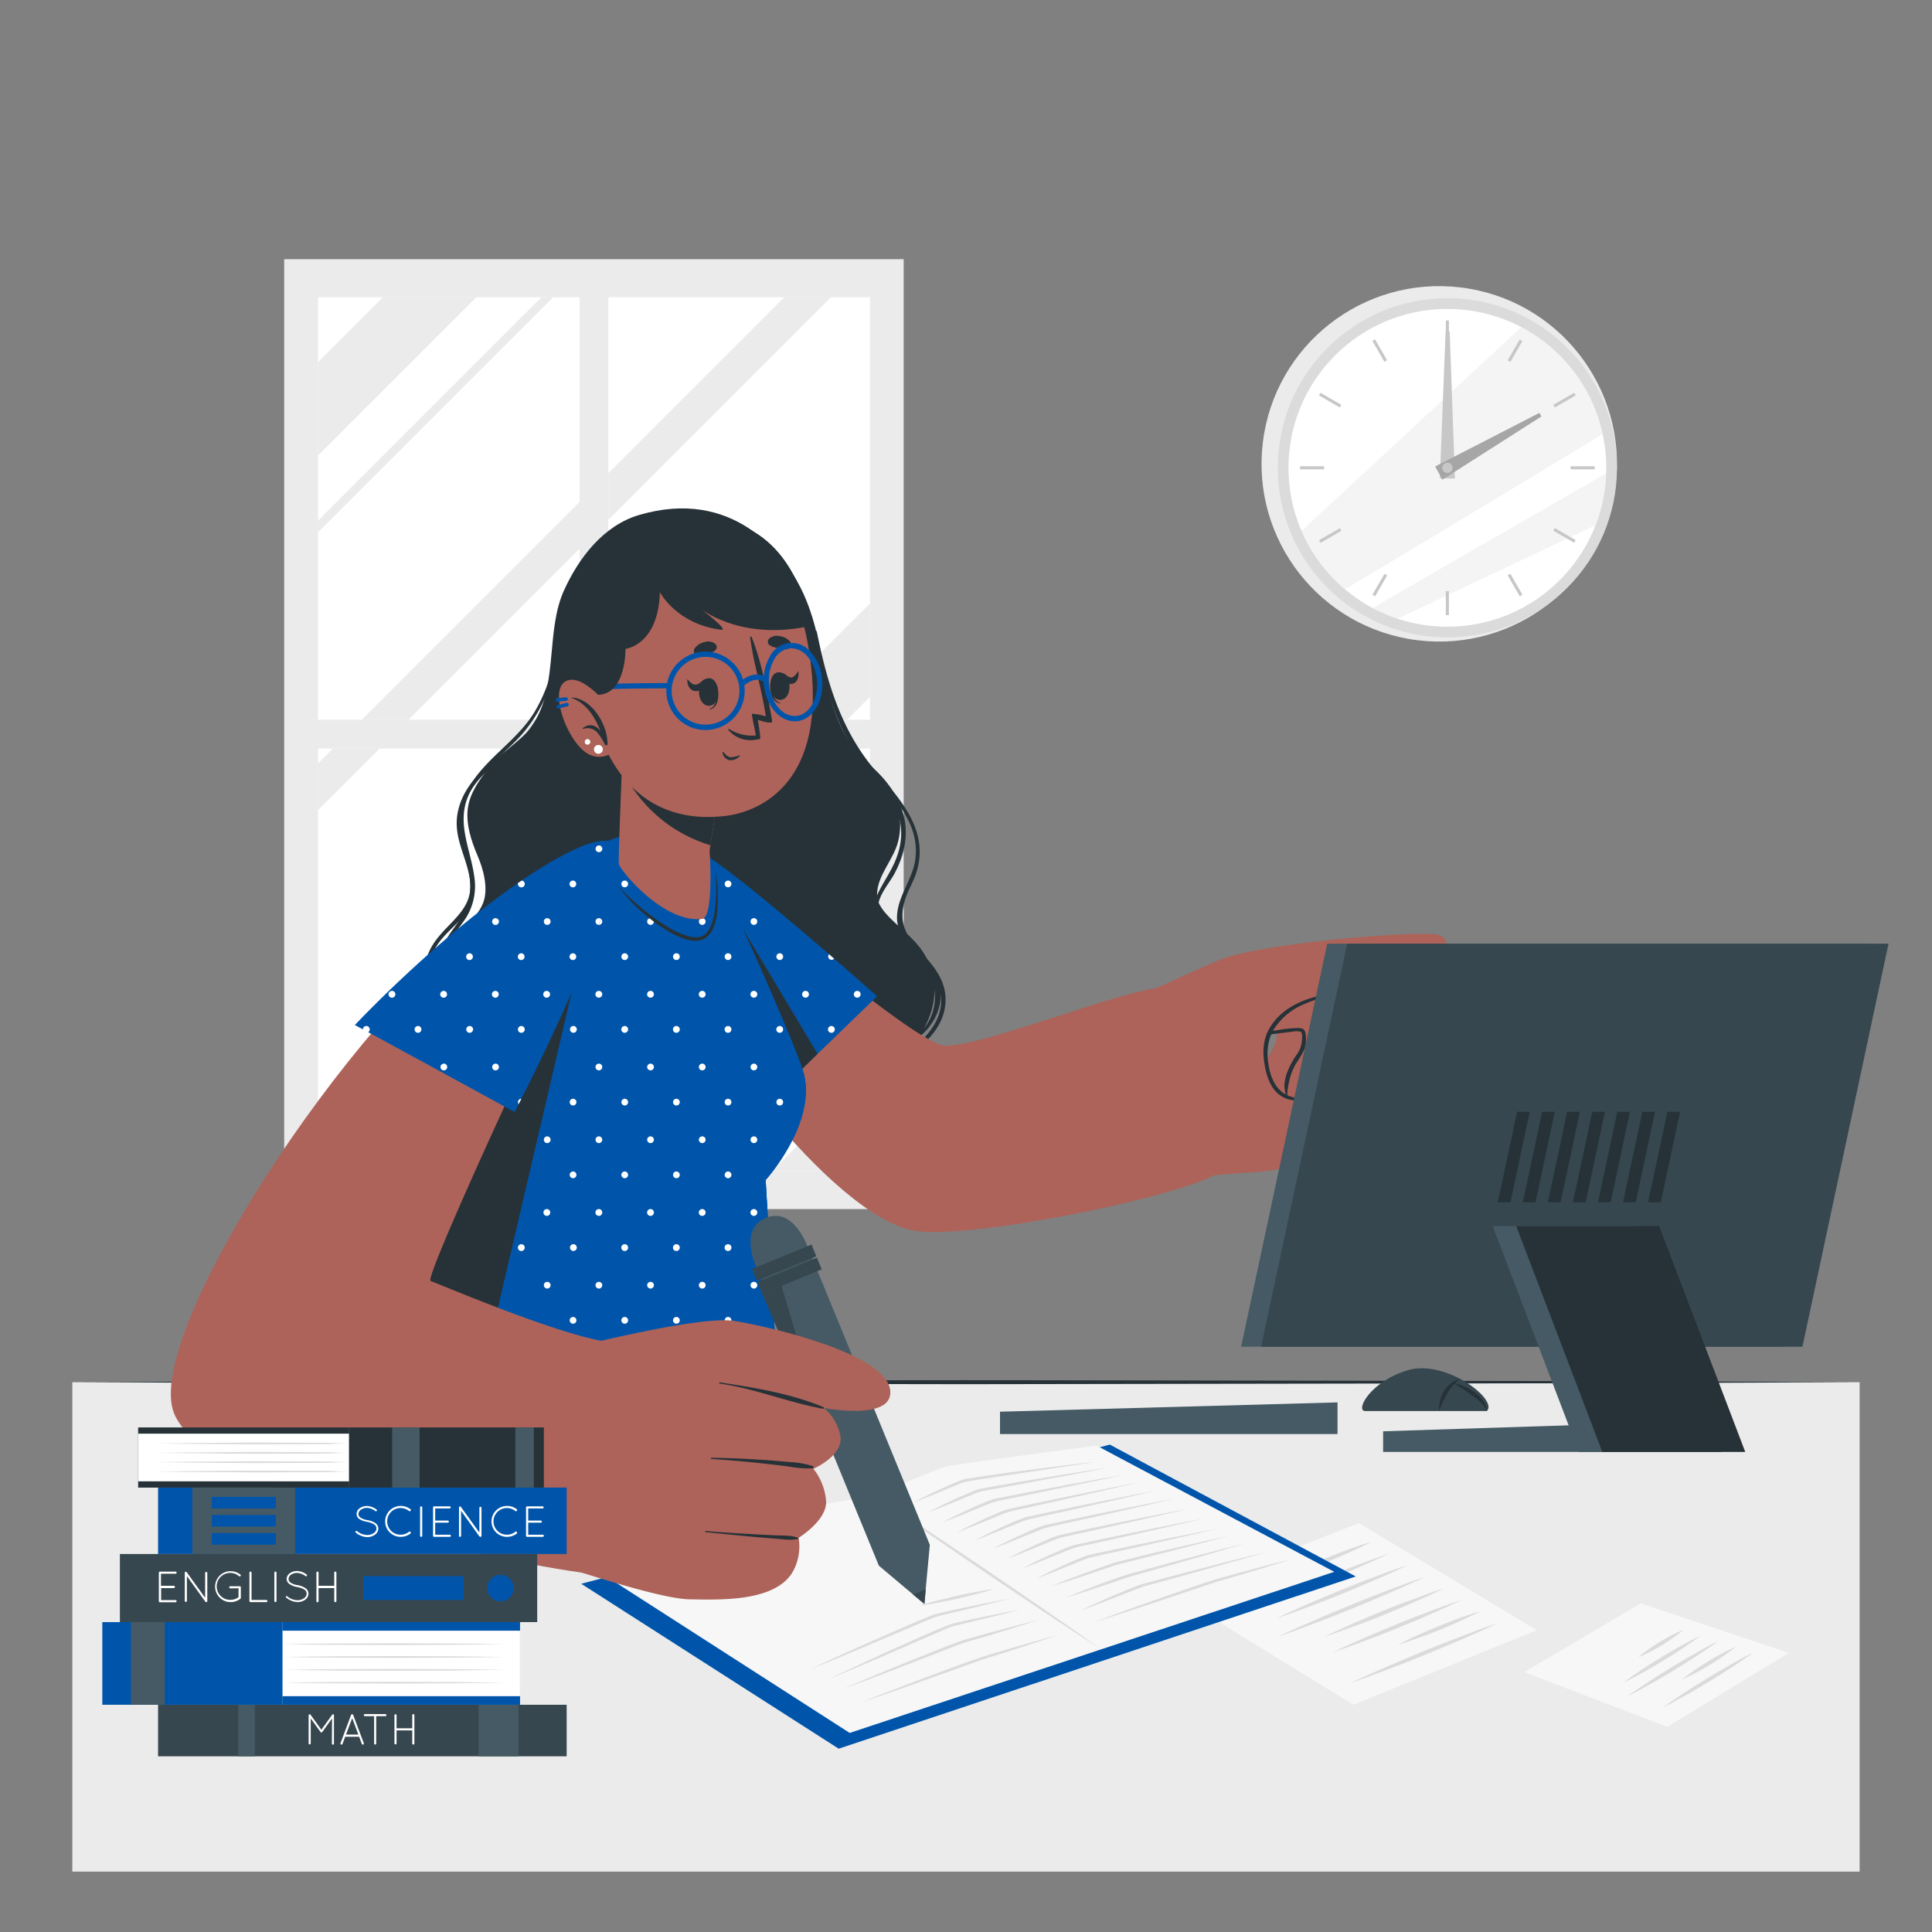 <svg xmlns="http://www.w3.org/2000/svg" viewBox="0 0 500 500"><rect x="0" y="0" width="500" height="500" fill="#808080" stroke="none"/><g id="freepik--background-complete--inject-2"><rect x="73.55" y="67.08" width="160.32" height="245.83" style="fill:#ebebeb"></rect><rect x="82.29" y="76.93" width="67.71" height="109.34" style="fill:#fff"></rect><rect x="157.44" y="76.93" width="67.7" height="109.34" style="fill:#fff"></rect><rect x="82.29" y="193.72" width="67.71" height="109.34" style="fill:#fff"></rect><rect x="157.44" y="193.72" width="67.7" height="109.34" style="fill:#fff"></rect><polygon points="123.28 76.93 82.29 117.92 82.29 93.74 99.1 76.93 123.28 76.93" style="fill:#ebebeb"></polygon><polygon points="82.29 299.03 150 231.32 150 255.49 102.42 303.07 82.29 303.07 82.29 299.03" style="fill:#ebebeb"></polygon><polygon points="211.77 193.72 157.44 248.06 157.44 223.88 187.59 193.72 211.77 193.72" style="fill:#ebebeb"></polygon><polygon points="225.14 156.18 225.14 180.36 219.22 186.28 195.04 186.28 225.14 156.18" style="fill:#ebebeb"></polygon><polygon points="225.14 277.74 225.14 301.91 223.98 303.07 199.81 303.07 225.14 277.74" style="fill:#ebebeb"></polygon><polygon points="86.17 193.72 98.25 193.72 82.29 209.68 82.29 197.6 86.17 193.72" style="fill:#ebebeb"></polygon><polygon points="93.61 186.28 150 129.89 150 141.98 105.7 186.28 93.61 186.28" style="fill:#ebebeb"></polygon><polygon points="215.04 76.93 157.44 134.53 157.44 122.45 202.96 76.93 215.04 76.93" style="fill:#ebebeb"></polygon><polygon points="143.15 76.93 82.29 137.79 82.29 134.77 140.12 76.93 143.15 76.93" style="fill:#ebebeb"></polygon><polygon points="120.13 303.07 150 273.2 150 276.22 123.15 303.07 120.13 303.07" style="fill:#ebebeb"></polygon><polygon points="225.14 198.06 225.14 201.08 157.44 268.78 157.44 265.75 225.14 198.06" style="fill:#ebebeb"></polygon><circle cx="372.47" cy="120.05" r="45.99" transform="translate(208.3 475.28) rotate(-83.06)" style="fill:#ebebeb"></circle><circle cx="374.58" cy="121.07" r="43.89" style="fill:#dbdbdb"></circle><circle cx="374.58" cy="121.07" r="41.12" style="fill:#fff"></circle><path d="M414.76,112.35c-18.72,11.34-49.49,30-66.69,40.15a41,41,0,0,1-11.23-15.11l56.88-52.72A41.15,41.15,0,0,1,414.76,112.35Z" style="fill:#ebebeb;opacity:0.5"></path><path d="M415.67,122.51A40.92,40.92,0,0,1,413,135.87l-51.28,24.25a41.87,41.87,0,0,1-6.48-2.78C370.68,148.38,399,132.1,415.67,122.51Z" style="fill:#ebebeb;opacity:0.5"></path><rect x="374.18" y="82.94" width="0.79" height="6.23" style="fill:#c7c7c7"></rect><rect x="356.68" y="87.63" width="0.8" height="6.23" transform="translate(2.46 190.68) rotate(-30)" style="fill:#c7c7c7"></rect><rect x="343.86" y="100.45" width="0.79" height="6.23" transform="translate(82.42 349.9) rotate(-60)" style="fill:#c7c7c7"></rect><rect x="336.45" y="120.67" width="6.23" height="0.79" style="fill:#c7c7c7"></rect><rect x="341.14" y="138.18" width="6.23" height="0.79" transform="translate(-23.17 190.71) rotate(-30)" style="fill:#c7c7c7"></rect><rect x="353.96" y="151" width="6.23" height="0.8" transform="translate(47.56 385.12) rotate(-60.03)" style="fill:#c7c7c7"></rect><rect x="374.18" y="152.97" width="0.79" height="6.23" style="fill:#c7c7c7"></rect><rect x="391.69" y="148.28" width="0.8" height="6.23" transform="translate(-23.17 216.33) rotate(-30)" style="fill:#c7c7c7"></rect><rect x="404.51" y="135.46" width="0.79" height="6.23" transform="translate(82.42 419.93) rotate(-60)" style="fill:#c7c7c7"></rect><rect x="406.48" y="120.67" width="6.23" height="0.79" style="fill:#c7c7c7"></rect><rect x="401.79" y="103.17" width="6.23" height="0.79" transform="translate(2.48 216.38) rotate(-30.01)" style="fill:#c7c7c7"></rect><rect x="388.97" y="90.35" width="6.23" height="0.8" transform="translate(117.61 385.08) rotate(-60.03)" style="fill:#c7c7c7"></rect><polygon points="375.18 85.76 376.53 123.85 372.63 123.8 374.12 85.75 375.18 85.76" style="fill:#c7c7c7"></polygon><polygon points="398.9 107.79 373.28 124.14 371.42 120.72 398.39 106.86 398.9 107.79" style="fill:#a6a6a6"></polygon><circle cx="374.58" cy="121.07" r="1.33" style="fill:#c7c7c7"></circle></g><g id="freepik--Desk--inject-2"><rect x="18.72" y="357.7" width="462.55" height="126.67" style="fill:#ebebeb"></rect><polygon points="18.67 357.7 76.49 357.45 134.31 357.36 249.94 357.18 365.58 357.36 423.4 357.45 481.22 357.7 423.4 357.96 365.58 358.05 249.94 358.23 134.31 358.05 76.49 357.96 18.67 357.7" style="fill:#263238"></polygon></g><g id="freepik--Sheets--inject-2"><polygon points="394.46 432.75 424.63 414.94 462.96 427.77 431.49 446.89 394.46 432.75" style="fill:#f7f7f7"></polygon><path d="M430.29,441.93c1.86-1.37,3.77-2.64,5.69-3.9s3.87-2.48,5.83-3.68,3.93-2.37,5.94-3.48l3-1.67c1-.53,2-1.08,3.07-1.58-.92.69-1.88,1.33-2.82,2l-2.87,1.91c-1.91,1.27-3.87,2.47-5.82,3.67s-3.94,2.37-5.95,3.48S432.36,440.91,430.29,441.93Z" style="fill:#dbdbdb"></path><path d="M435.28,434.69A61.15,61.15,0,0,1,442,430a59.15,59.15,0,0,1,7.27-3.83,67.21,67.21,0,0,1-14,8.52Z" style="fill:#dbdbdb"></path><path d="M421.2,439c1.86-1.37,3.77-2.65,5.69-3.91s3.87-2.47,5.83-3.68,3.93-2.36,5.94-3.48l3-1.67c1-.52,2-1.08,3.07-1.58-.92.7-1.88,1.33-2.82,2l-2.87,1.91c-1.91,1.27-3.87,2.47-5.82,3.68s-3.94,2.36-5.95,3.47S423.27,438,421.2,439Z" style="fill:#dbdbdb"></path><path d="M420,435.53c3.16-2.38,6.47-4.5,9.82-6.55s6.78-4,10.35-5.71c-3.16,2.39-6.47,4.51-9.83,6.56S423.61,433.82,420,435.53Z" style="fill:#dbdbdb"></path><path d="M424,428.92a42.89,42.89,0,0,1,5.58-4,41.22,41.22,0,0,1,6.1-3.12A47.09,47.09,0,0,1,424,428.92Z" style="fill:#dbdbdb"></path><polygon points="304.04 412.78 351.7 394.17 397.69 421.89 350.27 441.18 304.04 412.78" style="fill:#f7f7f7"></polygon><path d="M349.6,435.53c3.11-1.49,6.25-2.87,9.4-4.24s6.33-2.68,9.51-4,6.37-2.56,9.59-3.77l4.82-1.82c1.63-.56,3.24-1.17,4.87-1.71-1.55.75-3.12,1.45-4.68,2.17l-4.72,2.07c-3.15,1.38-6.33,2.68-9.51,4s-6.37,2.56-9.59,3.77S352.86,434.42,349.6,435.53Z" style="fill:#dbdbdb"></path><path d="M361.82,425.65c3.39-1.8,6.91-3.33,10.45-4.78s7.13-2.79,10.82-3.87a131.94,131.94,0,0,1-21.27,8.65Z" style="fill:#dbdbdb"></path><path d="M344.9,427.62c2.72-1.32,5.47-2.55,8.23-3.75s5.54-2.37,8.33-3.52,5.59-2.24,8.42-3.29l4.23-1.58c1.43-.49,2.84-1,4.28-1.47-1.35.67-2.73,1.28-4.09,1.93l-4.13,1.83c-2.76,1.22-5.55,2.36-8.33,3.51s-5.6,2.24-8.42,3.29S347.77,426.68,344.9,427.62Z" style="fill:#dbdbdb"></path><path d="M342.68,423.62c2.51-1.24,5.06-2.38,7.61-3.51s5.13-2.19,7.71-3.26,5.18-2.08,7.8-3l3.93-1.45c1.32-.45,2.63-.93,4-1.35-1.24.63-2.52,1.2-3.78,1.8l-3.82,1.71c-2.55,1.13-5.13,2.2-7.71,3.26s-5.18,2.08-7.8,3S345.35,422.76,342.68,423.62Z" style="fill:#dbdbdb"></path><path d="M330.81,423.54c3.1-1.48,6.25-2.87,9.4-4.23s6.33-2.69,9.5-4,6.38-2.57,9.6-3.78l4.82-1.81c1.62-.57,3.23-1.17,4.87-1.71-1.55.75-3.12,1.44-4.68,2.16l-4.73,2.07c-3.14,1.38-6.32,2.69-9.5,4s-6.37,2.57-9.59,3.77S334.07,422.44,330.81,423.54Z" style="fill:#dbdbdb"></path><path d="M330.42,418.79c2.74-1.33,5.53-2.57,8.32-3.79s5.61-2.4,8.43-3.56,5.66-2.27,8.51-3.33l4.29-1.6c1.44-.49,2.87-1,4.33-1.49-1.37.68-2.76,1.3-4.14,2L356,408.82c-2.79,1.23-5.61,2.39-8.42,3.55s-5.66,2.27-8.52,3.34S333.32,417.84,330.42,418.79Z" style="fill:#dbdbdb"></path><path d="M321.41,417.55c3.11-1.49,6.25-2.87,9.41-4.24s6.32-2.68,9.5-4,6.37-2.56,9.59-3.77l4.83-1.81c1.62-.57,3.23-1.18,4.86-1.72-1.55.75-3.12,1.45-4.68,2.17l-4.72,2.07c-3.15,1.38-6.33,2.68-9.5,4s-6.38,2.56-9.6,3.77S324.67,416.45,321.41,417.55Z" style="fill:#dbdbdb"></path><path d="M332.33,408.2c3.62-1.89,7.34-3.5,11.1-5.05s7.56-3,11.47-4.12c-3.61,1.89-7.34,3.5-11.09,5.05S336.24,407,332.33,408.2Z" style="fill:#dbdbdb"></path></g><g id="freepik--Character--inject-2"><path d="M119.23,269.23c11,14.25,30.6,20,47.81,21.5,17.54,1.48,37.33.21,53.39-7.65,7-3.43,13.54-8.51,17.72-15.2,4.5-7.17,5.16-14.8.6-21.69-3.68-5.57-11.86-9.65-11.78-14.68s4.24-8.92,5.46-13.73c2.08-8.22-2.24-14.5-7.87-20-13.32-13-9.33-29.7-17.37-45.68-4.57-9.09-17.66-25.93-41.8-18.82-9.17,2.71-15.57,11-19.45,19.56-4.56,10.11-1.7,23.58-7.22,33.28-4.73,8.27-11.44,9.48-16,18.17-2,3.76-3,8.18.9,17.23,1.4,3.28,2.85,8.25,1.44,12.09-2,5.32-8.29,7.65-10.46,13.19C111.65,254.47,114.37,262.94,119.23,269.23Z" style="fill:#263238"></path><path d="M232.76,269.9c8.26-1.21,12-12.6,6.88-18.55-3.24-3.77-8.17-5.58-11.42-9.33-5.34-6.18-.38-11.58,2.67-17.5,6.61-12.82-1.95-21.71-11-29.87-6.88-6.2-8.18-13.18-8.48-22.13,0-.13.23-.15.24,0,.53,6.59,1.33,13.07,5.79,18.3,3.64,4.25,8.52,7.2,12,11.61,5.89,7.39,6.49,15.31,2.11,23.56-1.26,2.36-3.62,5-4.16,7.63-1.26,6.14,3.27,9.39,7.57,12.49,3.3,2.38,7,5,8.15,9.15,1.8,6.25-3.86,14.59-10.26,15.15C232.54,270.43,232.42,270,232.76,269.9Z" style="fill:#263238"></path><path d="M228.17,276.1c5.1-3,10.63-5.71,13.69-11.06,4.52-7.91-.87-14-5.91-19.76-2.16-2.46-4-4.92-3.79-8.33.25-5.13,4-9.37,4.71-14.45,1.65-12.11-10.1-19.63-16-28.62-6-9.18-7.79-19.85-9.85-30.39,0-.22.31-.3.35-.07,2.72,13.47,6.46,26.13,15.71,36.63,6.45,7.31,13.32,15.24,10.12,25.63-.79,2.56-2.32,4.87-3.05,7.42-1.45,5.07-.14,8.39,3.14,12.08s6.81,7.19,7.34,12.17c1,9.66-8.6,15.92-16.12,19.51A.43.43,0,0,1,228.17,276.1Z" style="fill:#263238"></path><path d="M112.47,243.79c4.13-5.83,10.66-8.69,9-17.07-1.14-5.78-4.21-10.41-3-16.51,1-5.06,4.22-9,8-12.25,4.83-4.2,10.17-7.58,13.71-13.07,3.86-6,5.62-13,7.43-19.82,0-.13.27-.08.24.06-1.91,9.24-4.24,18.72-11.22,25.59-3.63,3.59-8,6.3-11.65,9.92-6.49,6.53-6.45,13.72-3.7,21.93,1.26,3.78,2.38,7.56.66,11.38s-5.34,6.19-7.88,9.39c-10.79,13.57,5.65,30.92,19.28,33.46.61.11.54,1.06-.09,1-10.2-1.59-21-11-23.19-21.09A16.12,16.12,0,0,1,112.47,243.79Z" style="fill:#263238"></path><path d="M112.91,251.08c.11-6.11,3.89-9.47,6.82-14.25,4.6-7.52-.15-15-.72-22.9-.39-5.53,1.84-10.22,5.24-14.26,4.57-5.44,10.42-9.31,14.16-15.54A39.69,39.69,0,0,0,143.87,162c0-.15.21-.12.22,0,.78,10.88-2.54,21.1-9.77,28.87-4.58,4.93-10.76,9-13.32,15.58-2.72,7,.81,13.45,1.75,20.45a15.57,15.57,0,0,1-2.94,11.79c-1.85,2.61-4.11,5-5.13,8.15-1.39,4.27-.48,9,1.26,13.08,5.48,12.83,18.87,20.89,31.63,23,.45.07.41.81,0,.74A44.44,44.44,0,0,1,118.31,266C115.23,261.76,112.81,256.48,112.91,251.08Z" style="fill:#263238"></path><polygon points="150.42 409.88 287.22 373.86 350.87 407.98 217.05 452.56 150.42 409.88" style="fill:#0055AB"></polygon><path d="M158.9,409.27l61,39.21,125.41-41.69-61.53-32.68s-37.53,4.94-39.28,5.48-18.3,7.42-18.3,7.42-23.22,4-24.8,4.57S158.9,409.27,158.9,409.27Z" style="fill:#f7f7f7"></path><polygon points="226.21 387.01 233.66 391.84 241.06 396.73 255.8 406.62 270.44 416.65 277.73 421.72 284.97 426.85 277.52 422.02 270.12 417.13 255.38 407.24 240.74 397.21 233.45 392.14 226.21 387.01" style="fill:#dbdbdb"></polygon><path d="M237.86,415.59c1.58-.52,3.19-1,4.8-1.38s3.23-.81,4.85-1.19,3.26-.72,4.9-1,3.28-.61,4.94-.83c-1.59.52-3.2,1-4.81,1.39s-3.23.81-4.85,1.18-3.24.72-4.88,1S239.53,415.37,237.86,415.59Z" style="fill:#dbdbdb"></path><path d="M209.88,431.92c4.13-2,8.3-3.87,12.47-5.74s8.37-3.69,12.57-5.52c2.09-.92,4.21-1.78,6.34-2.63a9.83,9.83,0,0,1,1.69-.5l1.68-.39,3.35-.75c4.48-.94,9-1.86,13.46-2.68-4.43,1.15-8.88,2.21-13.33,3.29l-3.33.79a25.11,25.11,0,0,0-3.26.89c-2.11.85-4.21,1.78-6.32,2.66l-12.63,5.35C218.35,428.46,214.13,430.22,209.88,431.92Z" style="fill:#dbdbdb"></path><path d="M214.15,434.72q6-2.91,12.08-5.68c4-1.88,8.11-3.66,12.17-5.48q3-1.35,6.14-2.63c.52-.21,1-.42,1.58-.62s1.1-.28,1.64-.41l3.26-.74c4.35-.92,8.71-1.81,13.09-2.59-4.31,1.13-8.63,2.16-13,3.21l-3.24.78c-.54.13-1.09.25-1.59.42s-1,.4-1.52.61l-6.12,2.64c-4.09,1.75-8.15,3.57-12.24,5.3S218.27,433,214.15,434.72Z" style="fill:#dbdbdb"></path><path d="M218.39,437c4.08-1.79,8.19-3.51,12.31-5.21s8.26-3.35,12.4-5c2.08-.81,4.12-1.64,6.28-2.36l6.44-1.8c4.3-1.16,8.6-2.32,12.94-3.38-4.24,1.4-8.5,2.69-12.77,4l-6.41,1.88c-2.06.7-4.14,1.57-6.22,2.35-4.16,1.59-8.29,3.26-12.46,4.83S222.58,435.51,218.39,437Z" style="fill:#dbdbdb"></path><path d="M279.82,416.74q5.7-2.78,11.55-5.16c1-.4,1.95-.81,2.94-1.18.5-.18,1-.36,1.53-.52l1.53-.4,6.11-1.63c4.06-1.09,8.15-2.12,12.23-3.18s8.16-2.07,12.26-3.08c-4.05,1.19-8.09,2.37-12.15,3.5s-8.11,2.3-12.18,3.4l-6.09,1.66-1.52.42c-.47.15-1,.34-1.46.53l-2.94,1.13C287.72,413.78,283.8,415.32,279.82,416.74Z" style="fill:#dbdbdb"></path><path d="M275.7,413.51q5.66-2.38,11.41-4.43c1.93-.68,3.83-1.4,5.83-1.93l5.9-1.61c3.93-1.08,7.88-2.11,11.82-3.16s7.89-2.05,11.85-3.05c-3.91,1.18-7.81,2.35-11.73,3.48s-7.84,2.28-11.77,3.37l-5.88,1.66c-1,.26-1.92.6-2.89.92l-2.9,1Q281.57,411.74,275.7,413.51Z" style="fill:#dbdbdb"></path><path d="M271.72,410.64c3.75-1.55,7.53-3,11.35-4.36,1.91-.67,3.8-1.38,5.76-2l5.91-1.45c3.94-1,7.88-1.87,11.83-2.79s7.89-1.81,11.85-2.68c-3.91,1.06-7.82,2.11-11.74,3.12s-7.84,2-11.77,3c-2,.5-3.94,1-5.88,1.49l-5.74,1.91Q277.54,408.89,271.72,410.64Z" style="fill:#dbdbdb"></path><path d="M268.32,408.51c3.6-1.94,7.29-3.64,11.06-5.22.47-.2.94-.39,1.43-.56a12.15,12.15,0,0,1,1.51-.42l3-.65,6-1.27c8-1.66,16-3.28,24-4.8-7.92,1.87-15.87,3.65-23.81,5.43l-6,1.31-3,.67a16.61,16.61,0,0,0-2.83,1C275.88,405.47,272.15,407.11,268.32,408.51Z" style="fill:#dbdbdb"></path><path d="M264.59,405.92c3.6-1.94,7.29-3.64,11.06-5.23.47-.2.94-.38,1.43-.55a10.41,10.41,0,0,1,1.52-.42l3-.65,6-1.27c8-1.66,15.95-3.29,23.95-4.81-7.92,1.88-15.87,3.66-23.81,5.44l-6,1.31-3,.67a16.61,16.61,0,0,0-2.83,1C272.15,402.88,268.42,404.51,264.59,405.92Z" style="fill:#dbdbdb"></path><path d="M260.86,403.32c3.6-1.93,7.29-3.63,11.06-5.22.47-.2.94-.38,1.43-.55a10.41,10.41,0,0,1,1.52-.42l3-.65,6-1.28c8-1.66,15.95-3.28,23.95-4.8-7.92,1.88-15.87,3.66-23.81,5.43l-6,1.32-3,.67a17.48,17.48,0,0,0-2.83,1C268.42,400.29,264.69,401.92,260.86,403.32Z" style="fill:#dbdbdb"></path><path d="M257.13,400.73c3.6-1.93,7.29-3.64,11.06-5.22.47-.2.94-.39,1.43-.56a10.36,10.36,0,0,1,1.52-.41l3-.66,6-1.27c8-1.66,16-3.28,24-4.8-7.92,1.88-15.87,3.66-23.81,5.43l-6,1.32-3,.67a16,16,0,0,0-2.83,1C264.69,397.7,261,399.33,257.13,400.73Z" style="fill:#dbdbdb"></path><path d="M252.32,398.65c3.6-1.94,7.29-3.64,11.06-5.23.47-.19.94-.38,1.43-.55a11.83,11.83,0,0,1,1.52-.42l3-.65,6-1.27c8-1.66,16-3.28,24-4.8-7.92,1.87-15.87,3.65-23.81,5.43l-6,1.31-3,.67a16.91,16.91,0,0,0-2.83,1C259.88,395.61,256.15,397.25,252.32,398.65Z" style="fill:#dbdbdb"></path><path d="M247.64,396.59c3.6-1.94,7.29-3.64,11.06-5.23.47-.2.94-.38,1.43-.55a10.41,10.41,0,0,1,1.52-.42l3-.65,6-1.27c8-1.66,15.95-3.29,23.95-4.8-7.92,1.87-15.87,3.65-23.81,5.43l-6,1.31-3,.67a16.91,16.91,0,0,0-2.83,1C255.2,393.55,251.47,395.19,247.64,396.59Z" style="fill:#dbdbdb"></path><path d="M243.91,394c3.59-1.94,7.28-3.64,11-5.22.47-.2.94-.39,1.43-.55a9.29,9.29,0,0,1,1.52-.42l3-.6,6-1.17c8-1.52,16-3,24-4.36-7.95,1.73-15.91,3.36-23.87,5l-6,1.21-3,.62a16.46,16.46,0,0,0-2.82,1C251.46,391,247.74,392.59,243.91,394Z" style="fill:#dbdbdb"></path><path d="M240.18,391.4c3.59-1.93,7.27-3.63,11-5.21.47-.2.94-.38,1.43-.55a9,9,0,0,1,1.52-.41l3-.55,6-1.05c8-1.35,16-2.66,24-3.85-8,1.56-15.95,3-23.93,4.48l-6,1.09-3,.57a15.05,15.05,0,0,0-2.81,1C247.72,388.38,244,390,240.18,391.4Z" style="fill:#dbdbdb"></path><path d="M236.45,388.81c3.58-1.92,7.26-3.62,11-5.2.47-.2.94-.39,1.43-.55a7.74,7.74,0,0,1,1.52-.41l3-.46,6-.86c4-.56,8-1.05,12.05-1.57s8-1,12.06-1.44c-8,1.27-16,2.45-24,3.65l-6,.9-3,.48a14.41,14.41,0,0,0-2.8.94C244,385.79,240.27,387.41,236.45,388.81Z" style="fill:#dbdbdb"></path><path d="M222.72,440.65c4.17-1.7,8.37-3.32,12.58-4.93s8.44-3.15,12.66-4.72c2.12-.78,4.22-1.53,6.39-2.25l6.47-1.95c4.32-1.25,8.64-2.51,13-3.68-4.26,1.49-8.54,2.88-12.83,4.27l-6.44,2c-2.1.71-4.22,1.53-6.34,2.27l-12.72,4.55C231.24,437.74,227,439.22,222.72,440.65Z" style="fill:#dbdbdb"></path><path d="M282.9,419.9c4.22-1.61,8.47-3.15,12.72-4.67s8.54-3,12.81-4.46c2.14-.74,4.26-1.44,6.46-2.12l6.53-1.81c4.36-1.17,8.72-2.34,13.11-3.42-4.3,1.4-8.62,2.71-12.95,4l-6.51,1.9c-2.12.66-4.27,1.44-6.41,2.14l-12.86,4.29C291.51,417.17,287.21,418.57,282.9,419.9Z" style="fill:#dbdbdb"></path><path d="M170.67,243c6.78,20.66,44.82,72.41,66.41,75.58,14.08,2.06,65.33-8.17,77.21-14.48,13.91-7.38-6-49.75-15.17-48.36-12.26,1.86-43.67,14.53-54.19,14.92-6.05.23-35.5-24.58-63.52-47.62C170.56,214.15,166.62,230.7,170.67,243Z" style="fill: rgb(173, 99, 89);"></path><path d="M312.65,250c7.42-.21,15.9-1.05,23.25,1.47s10.35,14.25,9.45,17.05-9.3,19.33-16.7,16.95,1.38-14.33,1.6-16,.57-3.68-.88-4S299.79,269,299.79,269Z" style="fill: rgb(173, 99, 89);"></path><path d="M312.8,251.19c.42.13,22.74-1.3,30.09,1.21s10.35,14.26,9.45,17-9.3,19.34-16.69,17,1.38-14.34,1.59-16,.57-3.68-.87-4-29.59,3.43-29.59,3.43Z" style="fill: rgb(173, 99, 89);"></path><path d="M333.44,284.66c-.54-1.46-.13-3.27.17-4.76a16.18,16.18,0,0,1,1.79-4.64,26.47,26.47,0,0,0,2.21-3.78,8.58,8.58,0,0,0,.22-4.24c-.23-1.22-1.43-1.21-2.47-1.18a37.59,37.59,0,0,0-4.61.52c-1.64.25-3.27.53-4.9.8a41.46,41.46,0,0,0-5.06,1c-.12,0-.11.24,0,.23a41.08,41.08,0,0,0,4.29-.48c1.62-.21,3.24-.4,4.86-.58s3-.4,4.53-.54a4.55,4.55,0,0,1,2.14,0c.52.31.35,1.79.33,2.28a7.23,7.23,0,0,1-1.54,3.91,22.3,22.3,0,0,0-2.07,3.81,11.46,11.46,0,0,0-.93,4,16.08,16.08,0,0,0,.74,3.75C333.21,284.91,333.5,284.83,333.44,284.66Z" style="fill:#263238"></path><path d="M283.1,263.05s26.5-12.08,32-14.42c10.95-4.69,51.73-7.81,56.92-6.73s3.7,12-24.21,14.79c-14.7,1.49-19.37,8.14-20.45,12.31s.39,13.06,7.33,15.08,14.64-6.58,21.32-5.66-1.22,11.17-7.84,16.43S331.63,303,325,303.34s-27.64,2.33-27.64,2.33Z" style="fill: rgb(173, 99, 89);"></path><path d="M344.75,282c-3.24,1.18-7,2.83-10.47,1.86s-5.12-4-5.83-7.43-.61-7,1.25-10.09a16.88,16.88,0,0,1,7.2-6.21,41,41,0,0,1,11.33-3.2c.17,0,.11-.29-.07-.27-3.62.4-14.77,1.26-19.54,9.33-1.95,3.29-1.9,6.81-1.2,10.31.64,3.23,2,6.59,5.26,7.93,4,1.64,8.52-.54,12.24-2.07C345.08,282.09,344.92,281.93,344.75,282Z" style="fill:#263238"></path><path d="M227,257.84s-9.66,9.33-18.43,17.82c-6.9,6.73-13.27,12.93-13.87,13.65a284.69,284.69,0,0,1-22.64-42.53c-8.42-20.15-1.4-29.48,8.09-26.4a17.16,17.16,0,0,1,4.08,2C195.56,229.9,227,257.84,227,257.84Z" style="fill:#0055AB"></path><path d="M169.23,238.49a.87.87,0,1,1-.87-.87A.87.87,0,0,1,169.23,238.49Zm12.5-.87a.87.87,0,1,0,.88.87A.87.87,0,0,0,181.73,237.62Zm13.38,0a.87.87,0,1,0,.87.87A.87.87,0,0,0,195.11,237.62Zm-20.06-9.73a.87.87,0,1,0,.87.87A.87.87,0,0,0,175.05,227.89Zm13.37,0a.87.87,0,1,0,.87.87A.87.87,0,0,0,188.42,227.89Zm-6.69,28.55a.88.88,0,1,0,.88.88A.87.87,0,0,0,181.73,256.44Zm13.38,0a.88.88,0,1,0,.87.88A.87.87,0,0,0,195.11,256.44Zm13.37,0a.88.88,0,1,0,.87.88A.87.87,0,0,0,208.48,256.44Zm13.37,0a.88.88,0,1,0,.88.88A.87.87,0,0,0,221.85,256.44Zm-46.8-9.73a.87.87,0,1,0,.87.87A.87.87,0,0,0,175.05,246.71Zm13.37,0a.87.87,0,1,0,.87.87A.87.87,0,0,0,188.42,246.71Zm13.37,0a.87.87,0,1,0,.88.87A.87.87,0,0,0,201.79,246.71Zm12.76.25a.87.87,0,1,0,1.32,1.14Zm-19.44,28.31a.87.87,0,1,0,.87.87A.87.87,0,0,0,195.11,275.27Zm-6.69-9.74a.88.88,0,1,0,.87.87A.87.87,0,0,0,188.42,265.53Zm13.37,0a.88.88,0,1,0,.88.87A.87.87,0,0,0,201.79,265.53Zm13.38,0a.88.88,0,1,0,.87.87A.88.88,0,0,0,215.17,265.53Z" style="fill:#fff"></path><path d="M211.59,272.74l-3,2.92c-6.9,6.73-13.28,12.93-13.87,13.65a284.69,284.69,0,0,1-22.64-42.53c-.49-1.18-.94-2.33-1.33-3.45-.21-.6-.41-1.19-.59-1.77-5.2-16.53,1.38-24,10-21.18l.18.07Z" style="fill:#263238"></path><path d="M201,353.1l-2.85-47.72s12.84-14.2,10-27c-1.43-6.5-23.58-55.87-25.75-57.9-8.73-8.13-23.46-4.89-29.5-.32-33.48,25.3-57.07,79.59-68.39,133Z" style="fill:#0055AB"></path><path d="M201,353.1l-2.85-47.72s12.84-14.2,10-27c-1.43-6.5-23.58-55.87-25.75-57.9-8.73-8.13-23.46-4.89-29.5-.32-33.48,25.3-57.07,79.59-68.39,133Z" style="fill:#0055AB"></path><path d="M198.1,305.38,201,353.1H84.45c11.32-53.37,34.91-107.66,68.39-133a19.57,19.57,0,0,1,4.24-2.37c7.14-3,18.18-3.91,25.26,2.69,2.17,2,24.32,51.4,25.75,57.9C210.94,291.18,198.1,305.38,198.1,305.38Z" style="fill:#0055AB"></path><path d="M155.86,219.67a.87.87,0,1,1-.87-.87A.87.87,0,0,1,155.86,219.67Zm12.5-.87a.87.87,0,1,0,.87.87A.87.87,0,0,0,168.36,218.8Zm12.59.51a.87.87,0,0,0,.79,1.23.85.85,0,0,0,.5-.16A14.06,14.06,0,0,0,181,219.31Zm-39.33,18.31a.87.87,0,1,0,.87.87A.88.88,0,0,0,141.62,237.62Zm13.37,0a.87.87,0,1,0,.87.87A.87.87,0,0,0,155,237.62Zm13.37,0a.87.87,0,1,0,.87.87A.87.87,0,0,0,168.36,237.62Zm13.37,0a.87.87,0,1,0,.88.87A.87.87,0,0,0,181.73,237.62Zm-33.43-9.73a.87.87,0,1,0,.88.87A.87.87,0,0,0,148.3,227.89Zm13.38,0a.87.87,0,1,0,.87.87A.87.87,0,0,0,161.68,227.89Zm13.37,0a.87.87,0,1,0,.87.87A.87.87,0,0,0,175.05,227.89Zm-46.81,28.55a.88.88,0,1,0,.88.88A.87.87,0,0,0,128.24,256.44Zm13.38,0a.88.88,0,1,0,0,1.75.88.88,0,0,0,0-1.75Zm13.37,0a.88.88,0,1,0,.87.88A.87.87,0,0,0,155,256.44Zm13.37,0a.88.88,0,1,0,.87.88A.87.87,0,0,0,168.36,256.44Zm13.37,0a.88.88,0,1,0,.88.88A.87.87,0,0,0,181.73,256.44Zm13.38,0a.88.88,0,1,0,.87.88A.87.87,0,0,0,195.11,256.44Zm-60.18-9.73a.87.87,0,1,0,.87.87A.87.87,0,0,0,134.93,246.71Zm13.37,0a.87.87,0,1,0,.88.87A.87.87,0,0,0,148.3,246.71Zm13.38,0a.87.87,0,1,0,.87.87A.87.87,0,0,0,161.68,246.71Zm13.37,0a.87.87,0,1,0,.87.87A.87.87,0,0,0,175.05,246.71Zm13.37,0a.87.87,0,1,0,.87.87A.87.87,0,0,0,188.42,246.71Zm-73.55,28.56a.87.87,0,1,0,.87.87A.87.87,0,0,0,114.87,275.27Zm13.37,0a.87.87,0,1,0,.88.87A.87.87,0,0,0,128.24,275.27Zm13.38,0a.87.87,0,1,0,.87.87A.88.88,0,0,0,141.62,275.27Zm13.37,0a.87.87,0,1,0,.87.87A.87.87,0,0,0,155,275.27Zm13.37,0a.87.87,0,1,0,.87.87A.87.87,0,0,0,168.36,275.27Zm13.37,0a.87.87,0,1,0,.88.87A.87.87,0,0,0,181.73,275.27Zm13.38,0a.87.87,0,1,0,.87.87A.87.87,0,0,0,195.11,275.27Zm-73.55-9.74a.88.88,0,1,0,.87.87A.87.87,0,0,0,121.56,265.53Zm13.37,0a.88.88,0,1,0,.87.87A.87.87,0,0,0,134.93,265.53Zm13.37,0a.88.88,0,0,0,0,1.75.88.88,0,1,0,0-1.75Zm13.38,0a.88.88,0,1,0,.87.87A.87.87,0,0,0,161.68,265.53Zm13.37,0a.88.88,0,1,0,.87.87A.87.87,0,0,0,175.05,265.53Zm13.37,0a.88.88,0,1,0,.87.87A.87.87,0,0,0,188.42,265.53Zm13.37,0a.88.88,0,1,0,.88.87A.87.87,0,0,0,201.79,265.53Zm-99.62,28.89c-.19.46-.38.93-.56,1.4a.87.87,0,0,0,.76-.86A.82.82,0,0,0,102.17,294.42Zm12.7-.33a.87.87,0,1,0,.87.87A.87.87,0,0,0,114.87,294.09Zm13.37,0a.87.87,0,1,0,.88.87A.87.87,0,0,0,128.24,294.09Zm13.38,0a.87.87,0,1,0,.87.87A.88.88,0,0,0,141.62,294.09Zm13.37,0a.87.87,0,1,0,.87.87A.87.87,0,0,0,155,294.09Zm13.37,0a.87.87,0,1,0,.87.87A.87.87,0,0,0,168.36,294.09Zm13.37,0a.87.87,0,1,0,.88.87A.87.87,0,0,0,181.73,294.09Zm13.38,0a.87.87,0,1,0,.87.87A.87.87,0,0,0,195.11,294.09Zm-86.93-9.73a.87.87,0,1,0,.88.87A.87.87,0,0,0,108.18,284.36Zm13.38,0a.87.87,0,1,0,.87.87A.87.87,0,0,0,121.56,284.36Zm13.37,0a.87.87,0,1,0,.87.87A.87.87,0,0,0,134.93,284.36Zm13.37,0a.87.87,0,1,0,.88.87A.87.87,0,0,0,148.3,284.36Zm13.38,0a.87.87,0,1,0,.87.87A.87.87,0,0,0,161.68,284.36Zm13.37,0a.87.87,0,1,0,.87.87A.87.87,0,0,0,175.05,284.36Zm13.37,0a.87.87,0,1,0,.87.87A.87.87,0,0,0,188.42,284.36Zm13.37,0a.87.87,0,1,0,.88.87A.87.87,0,0,0,201.79,284.36ZM101.5,312.91a.88.88,0,1,0,.87.88A.87.87,0,0,0,101.5,312.91Zm13.37,0a.88.88,0,1,0,.87.88A.87.87,0,0,0,114.87,312.91Zm13.37,0a.88.88,0,1,0,.88.88A.87.87,0,0,0,128.24,312.91Zm13.38,0a.88.88,0,1,0,0,1.75.88.88,0,0,0,0-1.75Zm13.37,0a.88.88,0,1,0,.87.88A.87.87,0,0,0,155,312.91Zm13.37,0a.88.88,0,1,0,.87.88A.87.87,0,0,0,168.36,312.91Zm13.37,0a.88.88,0,1,0,.88.88A.87.87,0,0,0,181.73,312.91Zm13.38,0a.88.88,0,1,0,.87.88A.87.87,0,0,0,195.11,312.91Zm-86.93-9.73a.87.87,0,1,0,.88.87A.87.87,0,0,0,108.18,303.18Zm13.38,0a.87.87,0,1,0,.87.87A.87.87,0,0,0,121.56,303.18Zm13.37,0a.87.87,0,1,0,.87.87A.87.87,0,0,0,134.93,303.18Zm13.37,0a.87.87,0,1,0,.88.87A.87.87,0,0,0,148.3,303.18Zm13.38,0a.87.87,0,1,0,.87.87A.87.87,0,0,0,161.68,303.18Zm13.37,0a.87.87,0,1,0,.87.87A.87.87,0,0,0,175.05,303.18Zm13.37,0a.87.87,0,1,0,.87.87A.87.87,0,0,0,188.42,303.18ZM94.81,322a.88.88,0,1,0,.87.87A.87.87,0,0,0,94.81,322Zm6.69,9.74a.87.87,0,1,0,.87.87A.87.87,0,0,0,101.5,331.74Zm13.37,0a.87.87,0,1,0,.87.87A.87.87,0,0,0,114.87,331.74Zm13.37,0a.87.87,0,1,0,.88.87A.87.87,0,0,0,128.24,331.74Zm13.38,0a.87.87,0,1,0,.87.87A.88.88,0,0,0,141.62,331.74Zm13.37,0a.87.87,0,1,0,.87.87A.87.87,0,0,0,155,331.74Zm13.37,0a.87.87,0,1,0,.87.87A.87.87,0,0,0,168.36,331.74Zm13.37,0a.87.87,0,1,0,.88.87A.87.87,0,0,0,181.73,331.74Zm13.38,0a.87.87,0,1,0,.87.87A.87.87,0,0,0,195.11,331.74ZM108.18,322a.88.88,0,1,0,.88.87A.87.87,0,0,0,108.18,322Zm13.38,0a.88.88,0,1,0,.87.87A.87.87,0,0,0,121.56,322Zm13.37,0a.88.88,0,1,0,.87.87A.87.87,0,0,0,134.93,322Zm13.37,0a.88.88,0,0,0,0,1.75.88.88,0,1,0,0-1.75Zm13.38,0a.88.88,0,1,0,.87.87A.87.87,0,0,0,161.68,322Zm13.37,0a.88.88,0,1,0,.87.87A.87.87,0,0,0,175.05,322Zm13.37,0a.88.88,0,1,0,.87.87A.87.87,0,0,0,188.42,322ZM94.81,340.83a.87.87,0,1,0,.87.87A.87.87,0,0,0,94.81,340.83Zm-6.68,9.73a.88.88,0,1,0,.87.87A.87.87,0,0,0,88.13,350.56Zm13.37,0a.88.88,0,1,0,.87.87A.87.87,0,0,0,101.5,350.56Zm13.37,0a.88.88,0,1,0,.87.87A.87.87,0,0,0,114.87,350.56Zm13.37,0a.88.88,0,0,0,0,1.75.88.88,0,1,0,0-1.75Zm13.38,0a.88.88,0,1,0,.87.87A.88.88,0,0,0,141.62,350.56Zm13.37,0a.88.88,0,1,0,.87.87A.87.87,0,0,0,155,350.56Zm13.37,0a.88.88,0,1,0,.87.87A.87.87,0,0,0,168.36,350.56Zm13.37,0a.88.88,0,0,0,0,1.75.88.88,0,1,0,0-1.75Zm13.38,0a.88.88,0,1,0,.87.87A.87.87,0,0,0,195.11,350.56Zm-86.93-9.73a.87.87,0,1,0,.88.87A.87.87,0,0,0,108.18,340.83Zm13.38,0a.87.87,0,1,0,.87.87A.87.87,0,0,0,121.56,340.83Zm13.37,0a.87.87,0,1,0,.87.87A.87.87,0,0,0,134.93,340.83Zm13.37,0a.87.87,0,1,0,.88.87A.87.87,0,0,0,148.3,340.83Zm13.38,0a.87.87,0,1,0,.87.87A.87.87,0,0,0,161.68,340.83Zm13.37,0a.87.87,0,1,0,.87.87A.87.87,0,0,0,175.05,340.83Zm13.37,0a.87.87,0,1,0,.87.87A.87.87,0,0,0,188.42,340.83Z" style="fill:#fff"></path><path d="M157.08,217.77,125.44,353.1h-41c11.32-53.37,34.91-107.66,68.39-133A19.57,19.57,0,0,1,157.08,217.77Z" style="fill:#263238"></path><path d="M183.64,220.05s1.22,17.42-1.95,17.78c-9.75,1.11-20.89-12.11-21.53-14.22-.16-.54.35-14.1.77-24.64.27-6.78.51-12.31.51-12.31l25.25,13.79-2.84,18.29Z" style="fill: rgb(173, 99, 89);"></path><path d="M186.69,200.45l-2.84,18.29A37.12,37.12,0,0,1,160.93,199c.27-6.78.51-12.31.51-12.31l3.18,1.6Z" style="fill:#263238"></path><path d="M209.9,172.26c3.67,32.28-15.25,38.12-22.21,38.91-6.32.71-27.93,2.33-34.91-29.4s6.86-43.64,21.23-46S206.23,140,209.9,172.26Z" style="fill: rgb(173, 99, 89);"></path><path d="M203.39,168c-.77-.06-1.46-.24-2.21-.37a3.6,3.6,0,0,1-2.19-.81,1.16,1.16,0,0,1-.06-1.41,2.88,2.88,0,0,1,2.79-.79,4.22,4.22,0,0,1,2.71,1.38A1.23,1.23,0,0,1,203.39,168Z" style="fill:#263238"></path><path d="M181,169.69a21,21,0,0,0,2.17-.56,3.59,3.59,0,0,0,2.11-1,1.16,1.16,0,0,0-.06-1.41,2.91,2.91,0,0,0-2.86-.55,4.2,4.2,0,0,0-2.57,1.61A1.23,1.23,0,0,0,181,169.69Z" style="fill:#263238"></path><path d="M185.64,177.69c0-.08-.17.12-.16.21.22,2.2.09,4.76-1.85,5.62-.06,0,0,.14,0,.13C186.07,183.14,186.19,179.74,185.64,177.69Z" style="fill:#263238"></path><path d="M183.51,175.52c-3.57,0-3.37,7.1-.06,7.13S186.5,175.55,183.51,175.52Z" style="fill:#263238"></path><path d="M182.12,175.93c-.61.42-1.2,1.15-2,1.25s-1.55-.62-2.14-1.32c-.06-.08-.12,0-.12.08,0,1.37.59,2.76,2.06,2.92s2.27-1.09,2.57-2.47C182.6,176.13,182.37,175.76,182.12,175.93Z" style="fill:#263238"></path><path d="M199.46,176.3c0-.08.17.1.17.19,0,2.22.32,4.76,2.34,5.45.06,0,.05.13,0,.12C199.5,181.77,199.08,178.39,199.46,176.3Z" style="fill:#263238"></path><path d="M201.39,174c3.55-.34,4,6.79.68,7.11S198.41,174.24,201.39,174Z" style="fill:#263238"></path><path d="M202.9,174.33c.59.35,1.19,1,1.86,1s1.32-.8,1.77-1.57c.05-.08.11,0,.12.07.11,1.36-.25,2.8-1.55,3.14s-2.12-.8-2.53-2.14C202.5,174.59,202.67,174.19,202.9,174.33Z" style="fill:#263238"></path><path d="M187.19,194.62c.52.53,1,1.25,1.84,1.34a6,6,0,0,0,2.39-.52.08.08,0,0,1,.09.12,3,3,0,0,1-2.83,1.15,2.34,2.34,0,0,1-1.7-2C187,194.59,187.12,194.55,187.19,194.62Z" style="fill:#263238"></path><path d="M196.12,186.27s.58,3.28.65,4.84c0,.15-.37.23-.9.28a.07.07,0,0,1-.06,0,7.44,7.44,0,0,1-7.3-2.48.16.16,0,0,1,.22-.23,11.13,11.13,0,0,0,6.84,1.67c.09-.43-1.19-5.59-.95-5.62a13.67,13.67,0,0,1,3.57.67c-1-6.88-3.14-13.53-4.05-20.39a.21.21,0,0,1,.4-.12c2.71,6.82,4.06,14.7,5.3,21.77C200,187.55,196.75,186.51,196.12,186.27Z" style="fill:#263238"></path><path d="M182.33,188.92a10.14,10.14,0,1,1,10.14-12.39h0a10.14,10.14,0,0,1-10.14,12.39ZM182.8,170a8.42,8.42,0,0,0-2.17.22,8.77,8.77,0,1,0,2.17-.22Z" style="fill:#0055AB"></path><path d="M205.49,186.66c-3.88-.1-7.3-4.16-7.78-9.42a12.09,12.09,0,0,1,1.48-7.26A6.32,6.32,0,0,1,210,169a12.1,12.1,0,0,1,2.78,6.87c.51,5.56-2.44,10.4-6.58,10.79A5,5,0,0,1,205.49,186.66Zm-.56-18.88a4.34,4.34,0,0,0-.51,0,5.42,5.42,0,0,0-4.07,2.88,10.87,10.87,0,0,0-1.3,6.44c.45,4.82,3.57,8.5,7,8.18s5.81-4.5,5.36-9.32a10.77,10.77,0,0,0-2.45-6.09A5.55,5.55,0,0,0,204.93,167.78Z" style="fill:#0055AB"></path><path d="M192.24,177.73l-1-1c1.42-1.42,4.8-3.48,7.51-1.07l-.9,1C195.45,174.55,192.37,177.6,192.24,177.73Z" style="fill:#0055AB"></path><path d="M147.48,184.48l-1.25-.51c.24-.58,2.4-5.74,5.37-6.51,2.78-.71,21-.69,21.81-.69v1.36c-5.23,0-19.31.09-21.46.64C150,179.28,148.06,183.07,147.48,184.48Z" style="fill:#0055AB"></path><path d="M154.6,179.83c7.52-.06,7.27-11.9,7.27-11.9s8.51-.92,8.91-14.68c0,0,4.23,8.23,15.82,9.74,2.45.32-5.86-5.89-5.86-5.89s10,8.73,28.15,5.06c1.28-.26-1.78-19.45-16.19-25.77s-27.24-2.39-35.94,6.77c0,0-10.4,5-11.41,15S151.68,179.85,154.6,179.83Z" style="fill:#263238"></path><path d="M158.19,183.67s-7.36-9.95-11.89-7.3,1.19,17.2,6.64,19.07a5.49,5.49,0,0,0,7.28-3.15Z" style="fill: rgb(173, 99, 89);"></path><path d="M148,180.5c-.08,0-.1.12,0,.15,3.83,1.43,5.91,4.89,7.41,8.49-1.17-1.37-2.72-2.1-4.56-.71-.1.07,0,.23.11.2a3.38,3.38,0,0,1,3.74,1.08,16.24,16.24,0,0,1,1.87,3c.18.33.79.14.65-.25l0-.09C157.17,187.5,153.24,180.85,148,180.5Z" style="fill:#263238"></path><path d="M156,193.92a1.14,1.14,0,1,1-1.13-1.13A1.14,1.14,0,0,1,156,193.92Z" style="fill:#fff"></path><path d="M152.77,192a.72.72,0,1,1-.72-.72A.72.72,0,0,1,152.77,192Z" style="fill:#fff"></path><path d="M146.85,182.8l-2.21.54a.45.45,0,0,1-.55-.33h0a.46.46,0,0,1,.33-.55l2.21-.55a.46.46,0,0,1,.55.34h0A.46.46,0,0,1,146.85,182.8Z" style="fill:#0055AB"></path><path d="M146.55,181.37l-2.27.22a.45.45,0,0,1-.49-.41h0a.44.44,0,0,1,.4-.49l2.27-.23a.45.45,0,0,1,.49.41h0A.46.46,0,0,1,146.55,181.37Z" style="fill:#0055AB"></path><path d="M185.14,225.41c.14,1.91.23,3.81.18,5.72a31.14,31.14,0,0,1-.52,5.64c-.39,1.81-.93,3.7-2.22,4.9s-3.26,1-5,.42c-3.54-1.14-6.72-3.36-9.74-5.63q-2.26-1.72-4.36-3.68a40.56,40.56,0,0,1-4-4.11,41.9,41.9,0,0,0,7.87,8.37,41.35,41.35,0,0,0,4.67,3.41,24.29,24.29,0,0,0,5.24,2.57,9.46,9.46,0,0,0,3,.46,4.9,4.9,0,0,0,1.55-.3,4.46,4.46,0,0,0,1.34-.86,6.89,6.89,0,0,0,1.63-2.57,13,13,0,0,0,.72-2.85A36.57,36.57,0,0,0,185.14,225.41Z" style="fill:#263238"></path><path d="M196.09,328.79s-5.35-10.53,2.12-13.6,11.07,8.19,11.07,8.19Z" style="fill:#455a64"></path><path d="M240.64,399.79h0l-1.07,11.51-.33,3.8-2.94-2.45-8.85-7.45h0v0l-31.53-76.84,13.19-5.41,31.53,76.85Z" style="fill:#455a64"></path><polygon points="239.58 411.31 239.24 415.11 236.3 412.66 239.58 411.31" style="fill:#37474f"></polygon><rect x="194.64" y="325.11" width="16.64" height="3.3" transform="translate(-108.86 101.52) rotate(-22.31)" style="fill:#37474f"></rect><rect x="196.03" y="328.49" width="16.64" height="3.3" transform="translate(-110.04 102.3) rotate(-22.31)" style="fill:#37474f"></rect><polygon points="197.28 334.83 202.25 332.79 210.92 361.71 209.04 362.36 197.28 334.83" style="fill:#37474f"></polygon><path d="M129.22,234.9C88.54,265.53,37.21,345.75,45,365.65c7.11,18.17,69.58,36.43,106.36,41.45,7,1,11.91-58.76,4.46-60.07-13.31-2.33-43.49-15.29-44.38-15.51-1.91-.47,29.76-68.77,40.24-90.15C166.28,211.58,147,221.49,129.22,234.9Z" style="fill: rgb(173, 99, 89);"></path><path d="M230.39,360.84c-.73,6.73-17.17,3.54-17.17,3.54a12.46,12.46,0,0,1,4.29,7.33c.69,5.1-7,8.41-7,8.41a15.45,15.45,0,0,1,3.29,8.46c.17,4.94-7.11,9.4-7.11,9.4a13.5,13.5,0,0,1-1.79,9.25c-4.81,7.22-18.05,6.83-26.47,6.67s-32.14-8.49-36.82-9.62l.56-54s38-10,47.82-8.43C198.3,343.16,231.49,350.56,230.39,360.84Z" style="fill: rgb(173, 99, 89);"></path><path d="M213.11,364.17c-8.5-3.55-17.83-5.05-26.85-6.41-.2,0-.25.29,0,.31,9,1.25,17.86,4.92,26.78,6.52A.22.22,0,0,0,213.11,364.17Z" style="fill:#263238"></path><path d="M210.35,379.42a23.61,23.61,0,0,0-6.19-1.05c-2.22-.22-4.43-.41-6.66-.55q-6.66-.45-13.35-.56c-.19,0-.25.3,0,.32,4.43.3,8.85.67,13.27,1.16q3.3.36,6.62.78a28.66,28.66,0,0,0,6.26.5A.32.32,0,0,0,210.35,379.42Z" style="fill:#263238"></path><path d="M206.5,398c-1.66-.72-3.83-.57-5.62-.65q-3-.13-6.08-.31c-4.06-.23-8.11-.46-12.15-.83-.2,0-.25.29,0,.31,4.1.4,8.2.85,12.31,1.21q3,.27,6.05.5c1.72.14,3.85.5,5.53,0A.11.11,0,0,0,206.5,398Z" style="fill:#263238"></path><path d="M133.17,287.78s-40.49-22.13-41.34-22.5c0,0,17.59-18.79,37.66-33.5,14.52-10.65,25.08-15.63,28.77-13.84,3,1.44.54,8.27-.59,12.59C152.18,251.51,133.17,287.78,133.17,287.78Z" style="fill:#0055AB"></path><path d="M129.12,238.49a.88.88,0,1,1-.88-.87A.87.87,0,0,1,129.12,238.49Zm12.5-.87a.87.87,0,1,0,.87.87A.88.88,0,0,0,141.62,237.62Zm13.37,0a.87.87,0,0,0-.87.87.86.86,0,0,0,.8.86c.19-.53.37-1.06.55-1.58A.81.81,0,0,0,155,237.62Zm-20-9.72-.94.63h0a.85.85,0,0,0,0,.23.88.88,0,1,0,1-.86Zm13.26,0a.87.87,0,1,0,.88.87A.87.87,0,0,0,148.3,227.89Zm-46.8,28.55a.88.88,0,1,0,.87.88A.87.87,0,0,0,101.5,256.44Zm13.37,0a.88.88,0,1,0,.87.88A.87.87,0,0,0,114.87,256.44Zm13.37,0a.88.88,0,1,0,.88.88A.87.87,0,0,0,128.24,256.44Zm13.38,0a.88.88,0,1,0,0,1.75.88.88,0,0,0,0-1.75Zm-20.06-9.73a.87.87,0,1,0,.87.87A.87.87,0,0,0,121.56,246.71Zm13.37,0a.87.87,0,1,0,.87.87A.87.87,0,0,0,134.93,246.71Zm13.37,0a.87.87,0,1,0,.88.87A.87.87,0,0,0,148.3,246.71ZM94.81,265.53a.88.88,0,1,0,.87.87A.87.87,0,0,0,94.81,265.53Zm20.06,9.74a.87.87,0,1,0,.87.87A.87.87,0,0,0,114.87,275.27Zm13.37,0a.87.87,0,1,0,.88.87A.87.87,0,0,0,128.24,275.27Zm-20.06-9.74a.88.88,0,1,0,.88.87A.87.87,0,0,0,108.18,265.53Zm13.38,0a.88.88,0,1,0,.87.87A.87.87,0,0,0,121.56,265.53Zm13.37,0a.88.88,0,1,0,.87.87A.87.87,0,0,0,134.93,265.53Zm-.87,19.7a.85.85,0,0,0,.17.52l.7-1.39A.87.87,0,0,0,134.06,285.23ZM155,218.8a.87.87,0,1,0,.87.87A.87.87,0,0,0,155,218.8Z" style="fill:#fff"></path></g><g id="freepik--Device--inject-2"><path d="M384.79,365.18H353.34c-2.69,0,1.2-7.64,11-10.57S387.88,362.32,384.79,365.18Z" style="fill:#37474f"></path><path d="M372.45,365.18a7.31,7.31,0,0,1,.23-2.63,9.51,9.51,0,0,1,1-2.47,8,8,0,0,1,1.75-2,6.19,6.19,0,0,1,2.36-1.22A20.52,20.52,0,0,0,376,358.6a14.07,14.07,0,0,0-1.44,2A27.83,27.83,0,0,0,372.45,365.18Z" style="fill:#263238"></path><path d="M376.18,357.91a13,13,0,0,1,2.81.92,16,16,0,0,1,2.58,1.47,10,10,0,0,1,2.2,2.07,4.32,4.32,0,0,1,1,2.81,6.17,6.17,0,0,0-1.61-2.29,17.11,17.11,0,0,0-2.19-1.77C379.45,360,377.81,359,376.18,357.91Z" style="fill:#263238"></path><polygon points="461.29 348.53 321.2 348.53 343.48 244.23 483.57 244.23 461.29 348.53" style="fill:#455a64"></polygon><polygon points="466.47 348.53 326.38 348.53 348.66 244.23 488.75 244.23 466.47 348.53" style="fill:#37474f"></polygon><polygon points="390.91 311.13 387.63 311.13 392.62 287.74 395.9 287.74 390.91 311.13" style="fill:#263238"></polygon><polygon points="397.4 311.13 394.11 311.13 399.1 287.74 402.38 287.74 397.4 311.13" style="fill:#263238"></polygon><polygon points="403.88 311.13 400.59 311.13 405.58 287.74 408.87 287.74 403.88 311.13" style="fill:#263238"></polygon><polygon points="410.36 311.13 407.08 311.13 412.06 287.74 415.35 287.74 410.36 311.13" style="fill:#263238"></polygon><polygon points="416.84 311.13 413.56 311.13 418.55 287.74 421.83 287.74 416.84 311.13" style="fill:#263238"></polygon><polygon points="423.33 311.13 420.04 311.13 425.03 287.74 428.31 287.74 423.33 311.13" style="fill:#263238"></polygon><polygon points="429.81 311.13 426.52 311.13 431.51 287.74 434.8 287.74 429.81 311.13" style="fill:#263238"></polygon><polygon points="426.85 375.76 357.95 375.76 357.95 370.42 426.85 368.19 426.85 375.76" style="fill:#455a64"></polygon><polygon points="445.58 375.76 408.59 375.76 386.31 317.32 423.3 317.32 445.58 375.76" style="fill:#455a64"></polygon><polygon points="451.67 375.76 414.68 375.76 392.4 317.32 429.39 317.32 451.67 375.76" style="fill:#263238"></polygon><polygon points="346.15 371.14 258.8 371.14 258.8 365.35 346.15 362.94 346.15 371.14" style="fill:#455a64"></polygon></g><g id="freepik--Books--inject-2"><rect x="40.91" y="441.19" width="105.74" height="13.34" style="fill:#37474f"></rect><rect x="61.65" y="441.19" width="4.31" height="13.34" style="fill:#455a64"></rect><rect x="123.88" y="441.19" width="10.33" height="13.34" style="fill:#455a64"></rect><path d="M85.93,444.73l-2.53,3.51a.26.26,0,0,1-.22.12h0a.24.24,0,0,1-.23-.12l-2.53-3.5v6.49a.28.28,0,0,1-.55,0v-7.31a.27.27,0,0,1,.11-.22l0,0a.28.28,0,0,1,.39.07l2.8,3.89,2.8-3.89a.28.28,0,0,1,.39-.07l.07.09a.3.3,0,0,1,0,.15v7.31a.28.28,0,0,1-.27.27.27.27,0,0,1-.27-.27Z" style="fill:#fff"></path><path d="M92.94,449.46h-3.6l-.7,1.86a.28.28,0,0,1-.26.18h-.1a.29.29,0,0,1-.16-.36l2.74-7.32a.29.29,0,0,1,.27-.17.26.26,0,0,1,.27.17l2.75,7.32a.3.3,0,0,1-.15.36h-.1a.29.29,0,0,1-.26-.18Zm-3.4-.56h3.2l-1.59-4.24Z" style="fill:#fff"></path><path d="M96.82,444.15H94.44a.28.28,0,0,1-.28-.28.28.28,0,0,1,.28-.27h5.3a.28.28,0,0,1,.27.27.28.28,0,0,1-.27.28H97.36v7.08a.28.28,0,0,1-.27.27.28.28,0,0,1-.27-.27Z" style="fill:#fff"></path><path d="M106.69,447.82h-4.06v3.41a.28.28,0,0,1-.55,0v-7.36a.28.28,0,0,1,.55,0v3.41h4.06v-3.41a.28.28,0,0,1,.27-.27.28.28,0,0,1,.28.27v7.36a.28.28,0,0,1-.28.27.28.28,0,0,1-.27-.27Z" style="fill:#fff"></path><rect x="40.91" y="384.98" width="105.74" height="17.2" style="fill:#0055AB"></rect><path d="M92.06,396.26a.24.24,0,0,1,.35,0,4.37,4.37,0,0,0,2.6,1,2.94,2.94,0,0,0,1.74-.52,1.44,1.44,0,0,0,.67-1.17,1.25,1.25,0,0,0-.64-1.08,5.11,5.11,0,0,0-1.83-.65h0a5,5,0,0,1-1.86-.66,1.63,1.63,0,0,1-.81-1.38,1.83,1.83,0,0,1,.82-1.48,3.25,3.25,0,0,1,1.91-.57,4.41,4.41,0,0,1,2.43.91.25.25,0,0,1,.07.35.24.24,0,0,1-.34.07,3.9,3.9,0,0,0-2.16-.84,2.85,2.85,0,0,0-1.62.48,1.38,1.38,0,0,0-.62,1.08,1.13,1.13,0,0,0,.59,1,4.66,4.66,0,0,0,1.69.6h0a5.3,5.3,0,0,1,2,.72,1.78,1.78,0,0,1,.87,1.49,2,2,0,0,1-.89,1.58,3.49,3.49,0,0,1-2,.62,4.89,4.89,0,0,1-2.91-1.14A.28.28,0,0,1,92.06,396.26Z" style="fill:#fff"></path><path d="M103.7,389.73a4.2,4.2,0,0,1,2.55.87.28.28,0,0,1,0,.39.27.27,0,0,1-.39.06,3.55,3.55,0,0,0-2.21-.77,3.45,3.45,0,1,0,0,6.9,3.39,3.39,0,0,0,2.19-.76.27.27,0,0,1,.39.06.27.27,0,0,1,0,.4,4.19,4.19,0,0,1-2.55.86,4,4,0,1,1,0-8Z" style="fill:#fff"></path><path d="M108.72,390.11a.27.27,0,0,1,.27-.27.28.28,0,0,1,.28.27v7.36a.28.28,0,0,1-.28.27.28.28,0,0,1-.27-.27Z" style="fill:#fff"></path><path d="M112.07,390.11a.28.28,0,0,1,.28-.27h4.06a.28.28,0,0,1,0,.55h-3.78v3.13h3.3a.28.28,0,0,1,0,.55h-3.3v3.11h3.78a.28.28,0,0,1,.27.29.28.28,0,0,1-.27.27h-4.09a.28.28,0,0,1-.25-.27Z" style="fill:#fff"></path><path d="M119.33,391v6.47a.28.28,0,0,1-.27.27.28.28,0,0,1-.27-.27v-7.25a.28.28,0,0,1,.1-.3.28.28,0,0,1,.39.07l4.78,6.63v-6.43a.28.28,0,0,1,.55,0v7.28a.28.28,0,0,1-.28.27.25.25,0,0,1-.21-.11s0,0-.05,0Z" style="fill:#fff"></path><path d="M131.21,389.73a4.2,4.2,0,0,1,2.55.87.27.27,0,0,1,0,.39.26.26,0,0,1-.38.06,3.57,3.57,0,0,0-2.21-.77,3.45,3.45,0,1,0,0,6.9,3.41,3.41,0,0,0,2.19-.76.27.27,0,0,1,.39.06.28.28,0,0,1,0,.4,4.19,4.19,0,0,1-2.55.86,4,4,0,1,1,0-8Z" style="fill:#fff"></path><path d="M136.14,390.11a.28.28,0,0,1,.27-.27h4.06a.28.28,0,0,1,0,.55H136.7v3.13H140a.28.28,0,0,1,0,.55h-3.3v3.11h3.77a.27.27,0,0,1,.27.29.27.27,0,0,1-.27.27h-4.08a.27.27,0,0,1-.25-.27Z" style="fill:#fff"></path><rect x="49.81" y="384.98" width="26.57" height="17.2" style="fill:#455a64"></rect><rect x="54.81" y="387.38" width="16.58" height="3.02" style="fill:#0055AB"></rect><rect x="54.81" y="392.07" width="16.58" height="3.02" style="fill:#0055AB"></rect><rect x="54.81" y="396.75" width="16.58" height="3.02" style="fill:#0055AB"></rect><rect x="31.03" y="402.17" width="108" height="17.63" style="fill:#37474f"></rect><rect x="93.99" y="407.89" width="25.94" height="6.19" style="fill:#0055AB"></rect><path d="M132.94,411a3.43,3.43,0,1,1-3.43-3.43A3.43,3.43,0,0,1,132.94,411Z" style="fill:#0055AB"></path><path d="M41.11,407a.27.27,0,0,1,.27-.27h4.06a.26.26,0,0,1,.27.27.27.27,0,0,1-.27.28H41.66v3.12H45a.28.28,0,0,1,.27.29A.28.28,0,0,1,45,411h-3.3v3.11h3.78a.28.28,0,0,1,0,.55H41.35a.26.26,0,0,1-.24-.27Z" style="fill:#fff"></path><path d="M48.37,407.89v6.46a.28.28,0,0,1-.55,0v-7.24a.26.26,0,0,1,.11-.3.28.28,0,0,1,.38.06l4.78,6.64v-6.43a.28.28,0,0,1,.27-.27.28.28,0,0,1,.29.27v7.27a.28.28,0,0,1-.29.27.24.24,0,0,1-.21-.1s0,0,0,0Z" style="fill:#fff"></path><path d="M59.61,411.07a.27.27,0,0,1-.28-.27.27.27,0,0,1,.28-.28h2.47a.28.28,0,0,1,.25.28v2.75a.33.33,0,0,1-.11.2,4,4,0,0,1-2.55.87,4,4,0,1,1,0-8,4.12,4.12,0,0,1,2.57.9.28.28,0,0,1,0,.38.3.3,0,0,1-.4,0,3.49,3.49,0,1,0-2.2,6.14,3.53,3.53,0,0,0,2.09-.68v-2.32Z" style="fill:#fff"></path><path d="M64.82,414.62h0a.28.28,0,0,1-.27-.27V407a.28.28,0,0,1,.27-.27.27.27,0,0,1,.28.27v7.07h3.78a.28.28,0,1,1,0,.55Z" style="fill:#fff"></path><path d="M71,407a.28.28,0,0,1,.27-.27.28.28,0,0,1,.29.27v7.35a.28.28,0,0,1-.29.27.28.28,0,0,1-.27-.27Z" style="fill:#fff"></path><path d="M74,413.14a.24.24,0,0,1,.35,0,4.38,4.38,0,0,0,2.6,1,3,3,0,0,0,1.73-.52,1.48,1.48,0,0,0,.68-1.18,1.27,1.27,0,0,0-.64-1.08,5.32,5.32,0,0,0-1.83-.64h0A4.91,4.91,0,0,1,75,410a1.62,1.62,0,0,1-.82-1.37,1.84,1.84,0,0,1,.83-1.48,3.22,3.22,0,0,1,1.9-.58,4.34,4.34,0,0,1,2.44.92.25.25,0,0,1,.07.35.24.24,0,0,1-.34.06,4,4,0,0,0-2.17-.83,2.82,2.82,0,0,0-1.61.47,1.4,1.4,0,0,0-.62,1.09,1.14,1.14,0,0,0,.59,1,4.49,4.49,0,0,0,1.69.59h0a5.47,5.47,0,0,1,2,.73,1.75,1.75,0,0,1,.87,1.48A2,2,0,0,1,79,414a3.44,3.44,0,0,1-2,.62,4.89,4.89,0,0,1-2.91-1.14A.25.25,0,0,1,74,413.14Z" style="fill:#fff"></path><path d="M86.5,411H82.44v3.4a.27.27,0,0,1-.28.27.28.28,0,0,1-.27-.27V407a.28.28,0,0,1,.27-.27.27.27,0,0,1,.28.27v3.4H86.5V407a.28.28,0,0,1,.56,0v7.35a.28.28,0,0,1-.56,0Z" style="fill:#fff"></path><rect x="35.75" y="369.42" width="54.56" height="15.57" style="fill:#263238"></rect><rect x="90.31" y="369.42" width="50.44" height="15.57" style="fill:#263238"></rect><rect x="35.75" y="371.03" width="54.56" height="12.34" style="fill:#fff"></rect><path d="M40.5,373.57q8.58-.13,17.15-.18l7.76-.06,17.15.06c5.71,0,2,.09,7.75.18-5.71.09-2,.15-7.75.18l-17.15.05-7.76-.05C51.93,373.72,46.22,373.65,40.5,373.57Z" style="fill:#dbdbdb"></path><path d="M40.5,376q8.58-.14,17.15-.18l7.76-.06,17.15.06c5.71,0,2,.09,7.75.18-5.71.09-2,.15-7.75.18l-17.15.05-7.76-.05C51.93,376.14,46.22,376.07,40.5,376Z" style="fill:#dbdbdb"></path><path d="M40.5,378.41q8.58-.14,17.15-.18l7.76-.06,17.15.06c5.71,0,2,.09,7.75.18-5.71.09-2,.15-7.75.18l-17.15.05-7.76-.05Q49.07,378.55,40.5,378.41Z" style="fill:#dbdbdb"></path><path d="M40.5,380.83q8.58-.13,17.15-.18l7.76-.06,17.15.06c5.71,0,2,.09,7.75.18-5.71.09-2,.15-7.75.18l-17.15.05L57.65,381Q49.07,381,40.5,380.83Z" style="fill:#dbdbdb"></path><rect x="101.49" y="369.42" width="7.1" height="15.57" style="fill:#455a64"></rect><rect x="133.37" y="369.42" width="4.77" height="15.57" style="fill:#455a64"></rect><rect x="73.14" y="419.79" width="61.45" height="21.39" transform="translate(207.73 860.98) rotate(180)" style="fill:#0055AB"></rect><rect x="26.48" y="419.79" width="46.66" height="21.39" transform="translate(99.62 860.98) rotate(180)" style="fill:#0055AB"></rect><rect x="73.14" y="422.01" width="61.45" height="16.95" transform="translate(207.73 860.98) rotate(180)" style="fill:#fff"></rect><path d="M130.61,435.48q-7.19.13-14.36.18l-14.37.06-14.37-.06q-7.19,0-14.37-.18,7.19-.14,14.37-.18l14.37-.05,14.37.05C121,435.33,125.82,435.4,130.61,435.48Z" style="fill:#dbdbdb"></path><path d="M130.61,432.16q-7.19.12-14.36.18l-14.37.05-14.37-.05q-7.19-.06-14.37-.18,7.19-.14,14.37-.19l14.37-.05,14.37.06Q123.44,432,130.61,432.16Z" style="fill:#dbdbdb"></path><path d="M130.61,428.83q-7.19.14-14.36.18l-14.37.05L87.51,429q-7.19,0-14.37-.18,7.19-.13,14.37-.18l14.37-.06,14.37.06Q123.44,428.7,130.61,428.83Z" style="fill:#dbdbdb"></path><path d="M130.61,425.5q-7.19.13-14.36.18l-14.37.06-14.37-.06q-7.19,0-14.37-.18c4.79-.08,9.58-.15,14.37-.18l14.37-.05,14.37.05C121,425.35,125.82,425.42,130.61,425.5Z" style="fill:#dbdbdb"></path><rect x="33.91" y="419.79" width="8.73" height="21.39" style="fill:#455a64"></rect></g></svg>